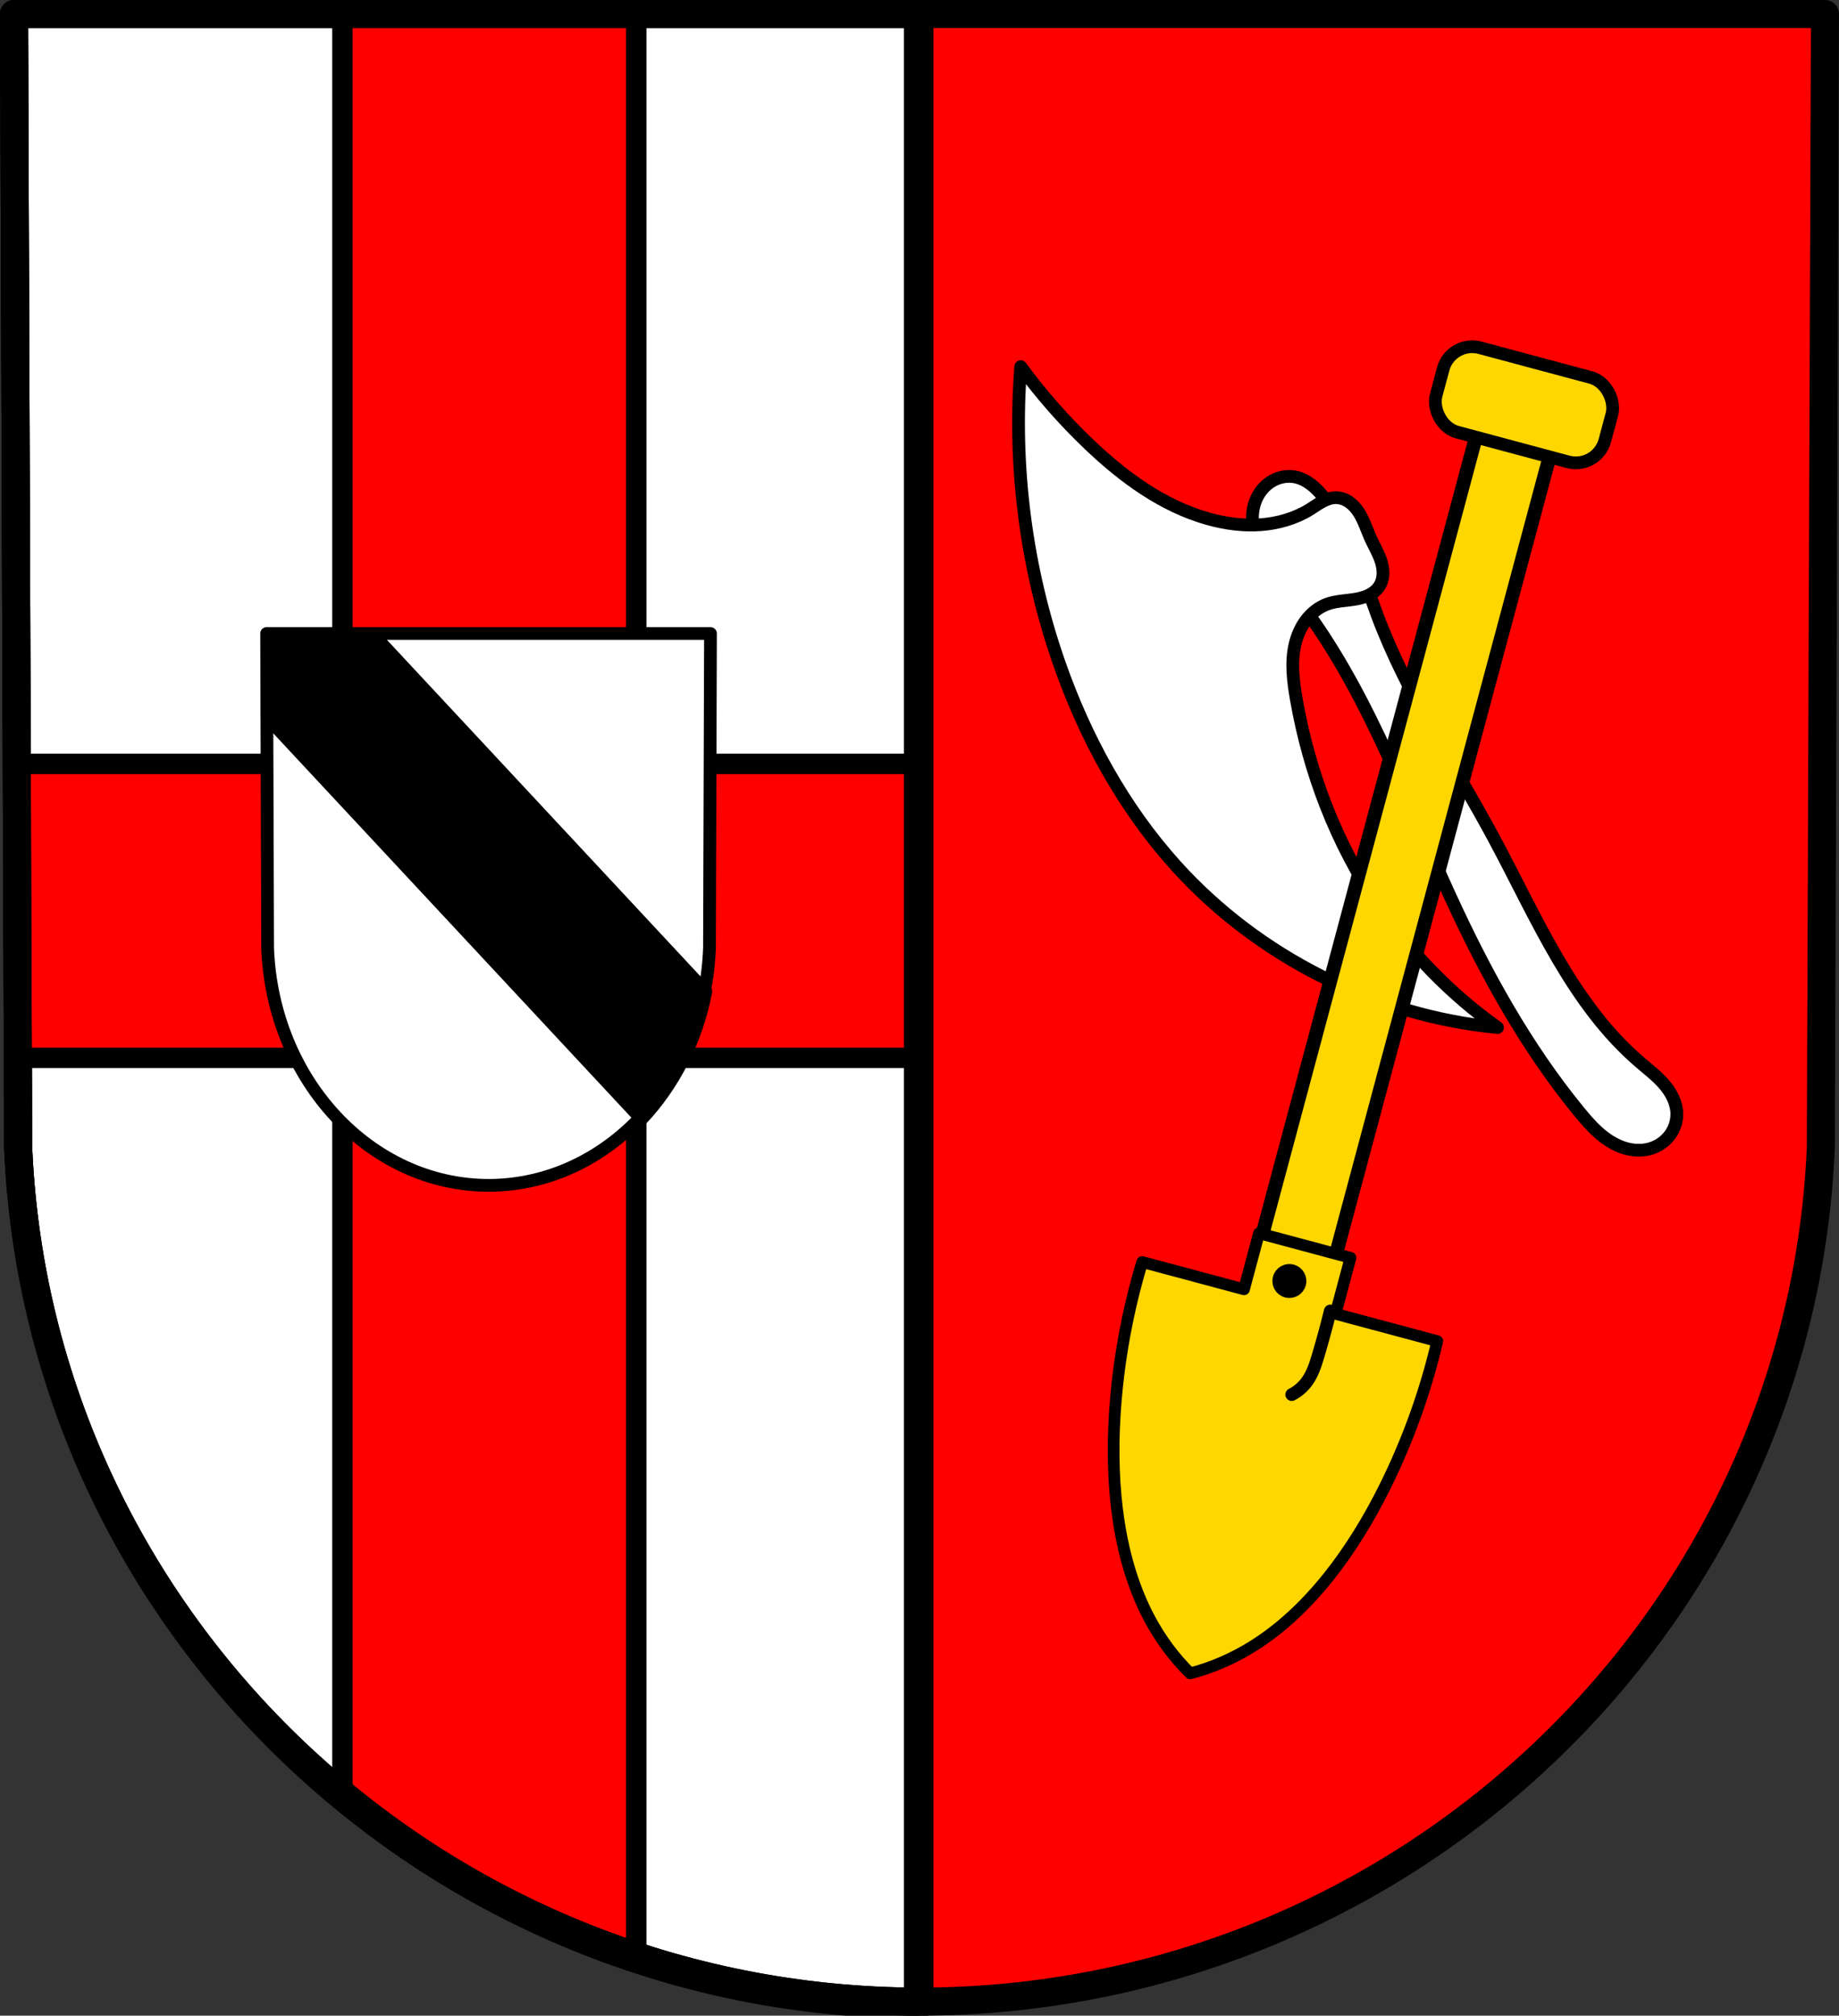 <?xml version="1.0" encoding="UTF-8" standalone="no"?>
<!-- Created with Inkscape (http://www.inkscape.org/) -->

<svg
   xmlns:dc="http://purl.org/dc/elements/1.1/"
   xmlns:cc="http://creativecommons.org/ns#"
   xmlns:rdf="http://www.w3.org/1999/02/22-rdf-syntax-ns#"
   xmlns:svg="http://www.w3.org/2000/svg"
   xmlns="http://www.w3.org/2000/svg"
   xmlns:sodipodi="http://sodipodi.sourceforge.net/DTD/sodipodi-0.dtd"
   xmlns:inkscape="http://www.inkscape.org/namespaces/inkscape"
   width="190.934mm"
   height="209.15mm"
   viewBox="0 0 190.934 209.15"
   version="1.1"
   id="svg3265"
   sodipodi:docname="DEU Ammeldingen bei Neuerburg COA.svg"
   inkscape:version="0.92.4 (5da689c313, 2019-01-14)">
  <rect x="0" y="0" width="190.934" height="209.15" fill="#333333" stroke="none"/>
  <defs
     id="defs3259">
    <inkscape:path-effect
       effect="spiro"
       id="path-effect4939"
       is_visible="true" />
    <inkscape:path-effect
       effect="spiro"
       id="path-effect4935"
       is_visible="true" />
    <inkscape:path-effect
       effect="spiro"
       id="path-effect4758"
       is_visible="true" />
    <inkscape:path-effect
       effect="spiro"
       id="path-effect4730"
       is_visible="true" />
    <inkscape:path-effect
       effect="spiro"
       id="path-effect4730-9"
       is_visible="true" />
    <inkscape:path-effect
       effect="spiro"
       id="path-effect4758-2"
       is_visible="true" />
  </defs>
  <sodipodi:namedview
     id="base"
     pagecolor="#ffffff"
     bordercolor="#666666"
     borderopacity="1.0"
     inkscape:pageopacity="0.0"
     inkscape:pageshadow="2"
     inkscape:zoom="0.69324385"
     inkscape:cx="360.81989"
     inkscape:cy="395.2433"
     inkscape:document-units="mm"
     inkscape:current-layer="layer1"
     showgrid="false"
     inkscape:window-width="1366"
     inkscape:window-height="745"
     inkscape:window-x="-8"
     inkscape:window-y="-8"
     inkscape:window-maximized="1"
     fit-margin-top="0"
     fit-margin-left="0"
     fit-margin-right="0"
     fit-margin-bottom="0"
     inkscape:snap-midpoints="true"
     inkscape:snap-smooth-nodes="true"
     inkscape:snap-nodes="false" />
  <g
     inkscape:label="Ebene 1"
     inkscape:groupmode="layer"
     id="layer1"
     transform="translate(208.723,2.815)">
    <path
       style="fill:#ff0000;fill-opacity:1;fill-rule:evenodd;stroke:none;stroke-width:2.91;stroke-linecap:round;stroke-linejoin:round;stroke-miterlimit:4;stroke-dasharray:none;stroke-opacity:1"
       inkscape:connector-curvature="0"
       d="M -19.245,-1.36 -19.675,116.22 c -2.093,49.459 -43.44,88.631 -93.582,88.658 -50.097,-0.061 -91.46,-39.246 -93.582,-88.658 l -0.43,-117.581 h 94.009 z"
       id="path10563-0-6-2-1"
       sodipodi:nodetypes="ccccccc" />
    <g
       id="g4952"
       transform="rotate(-30,108.819,749.034)">
      <path
         sodipodi:nodetypes="aaaaaaaaaaaa"
         inkscape:original-d="m 295.13687,59.101186 c -1.39937,11.899481 -1.35728,23.932232 -1.50901,35.912751 -0.10994,8.680443 -2.0287,17.715303 0.434,26.039803 0.77433,2.61741 1.74546,6.0961 4.33999,6.94395 1.48102,0.48397 3.5318,-0.40387 4.33996,-1.73599 1.13115,-1.86452 -0.48246,-4.33567 -0.65101,-6.50995 -0.71108,-9.17269 -1.45566,-18.3588 -1.51897,-27.55879 -0.0603,-8.759529 0.48203,-17.517841 1.08497,-26.256802 0.31013,-4.494898 2.06459,-9.01332 1.30199,-13.453898 -0.20265,-1.180044 -0.52545,-2.586781 -1.51897,-3.254976 -1.20193,-0.808357 -3.19959,-1.110055 -4.33999,-0.216998 -2.69788,2.112727 -1.56274,6.687667 -1.96296,10.0909 z"
         inkscape:path-effect="#path-effect4935"
         inkscape:connector-curvature="0"
         id="path4933"
         d="m 295.137,59.101 c 1.903,11.868 -0.394,23.945 -1.509,35.913 -0.807,8.668 -0.989,17.451 0.434,26.04 0.236,1.425 0.524,2.866 1.189,4.148 0.332,0.641 0.759,1.238 1.289,1.728 0.53,0.49 1.167,0.872 1.862,1.068 0.809,0.227 1.693,0.193 2.475,-0.114 0.783,-0.306 1.459,-0.886 1.865,-1.622 0.544,-0.987 0.584,-2.185 0.374,-3.292 -0.21,-1.107 -0.65,-2.155 -1.025,-3.218 -3.085,-8.733 -1.811,-18.301 -1.519,-27.559 0.277,-8.765 -0.361,-17.608 1.085,-26.257 0.747,-4.468 2.05,-8.986 1.302,-13.454 -0.101,-0.603 -0.24,-1.203 -0.478,-1.766 -0.238,-0.563 -0.579,-1.09 -1.041,-1.489 -0.586,-0.507 -1.354,-0.791 -2.129,-0.819 -0.775,-0.028 -1.552,0.195 -2.211,0.602 -0.777,0.479 -1.387,1.205 -1.795,2.022 -0.408,0.817 -0.62,1.722 -0.694,2.632 -0.149,1.82 0.237,3.634 0.526,5.437 z"
         style="fill:#ffffff;stroke:#000000;stroke-width:1.323;stroke-linecap:round;stroke-linejoin:round;stroke-miterlimit:4;stroke-dasharray:none;stroke-opacity:1" />
      <path
         sodipodi:nodetypes="caacaaaaaaaaac"
         inkscape:original-d="m 282.50123,25.081227 c 0,0 -9.90242,18.522214 -11.93003,28.673954 -1.58509,7.936144 -2.32109,16.525775 0,24.278674 3.56846,11.919386 20.51129,31.185545 20.51129,31.185545 0,0 -4.08548,-11.265186 -4.39526,-17.162517 -0.40318,-7.675436 -0.29632,-16.046892 3.34878,-22.813582 1.64038,-3.04517 4.4129,-5.975596 7.74406,-6.906865 1.84497,-0.515784 3.9965,2.012106 5.65105,1.046495 1.4355,-0.837768 1.49541,-3.058046 1.62106,-4.715368 0.13937,-1.838365 0.36274,-4.188097 -0.98904,-5.441773 -0.72109,-0.668755 -1.98552,-0.04891 -2.93429,-0.307804 -3.40342,-0.928712 -7.05845,-1.97775 -9.62776,-4.395279 -3.56867,-3.357848 -5.25769,-8.362332 -6.90684,-12.976532 -1.19727,-3.349872 -2.09302,-10.464948 -2.09302,-10.464948 z"
         inkscape:path-effect="#path-effect4939"
         inkscape:connector-curvature="0"
         id="path4937"
         d="m 282.501,25.081 c -5.902,8.596 -9.993,18.429 -11.93,28.674 -1.514,8.005 -1.713,16.314 0,24.279 2.677,12.446 10.144,23.798 20.511,31.186 -2.467,-5.4 -3.963,-11.242 -4.395,-17.163 -0.564,-7.723 0.687,-15.542 3.349,-22.814 0.649,-1.772 1.406,-3.554 2.69,-4.937 0.642,-0.691 1.413,-1.273 2.283,-1.637 0.87,-0.364 1.843,-0.504 2.771,-0.333 0.972,0.179 1.85,0.683 2.778,1.024 0.464,0.17 0.947,0.301 1.441,0.326 0.494,0.025 1.001,-0.062 1.432,-0.304 0.379,-0.212 0.688,-0.538 0.913,-0.91 0.225,-0.372 0.37,-0.788 0.462,-1.212 0.184,-0.849 0.161,-1.728 0.246,-2.593 0.096,-0.976 0.329,-1.944 0.285,-2.924 -0.022,-0.49 -0.115,-0.981 -0.322,-1.426 -0.206,-0.445 -0.531,-0.842 -0.952,-1.092 -0.43,-0.255 -0.938,-0.346 -1.437,-0.363 -0.499,-0.016 -0.998,0.038 -1.497,0.055 -1.815,0.06 -3.629,-0.39 -5.263,-1.182 -1.634,-0.792 -3.092,-1.918 -4.365,-3.213 -3.47,-3.531 -5.516,-8.225 -6.907,-12.977 -1.001,-3.418 -1.702,-6.925 -2.093,-10.465 z"
         style="fill:#ffffff;stroke:#000000;stroke-width:1.323;stroke-linecap:round;stroke-linejoin:round;stroke-miterlimit:4;stroke-dasharray:none;stroke-opacity:1" />
    </g>
    <path
       style="fill:#ffffff;fill-opacity:1;stroke:#000000;stroke-width:11;stroke-linecap:round;stroke-linejoin:round;stroke-miterlimit:4;stroke-dasharray:none;stroke-opacity:1"
       d="M 5.5 5.5 L 7.125 449.9 C 15.137 636.448 171.13 784.425 360.189 784.982 L 360.189 5.5 L 5.5 5.5 z "
       transform="matrix(0.265,0,0,0.265,-208.723,-2.815)"
       id="rect4556" />
    <path
       style="fill:#ff0000;fill-opacity:1;stroke:#000000;stroke-width:8;stroke-linecap:round;stroke-linejoin:round;stroke-miterlimit:4;stroke-dasharray:none;stroke-opacity:1"
       d="M 134.152 5.5 L 134.152 299.105 L 6.574 299.105 L 6.826 368.014 L 6.994 414.227 L 134.152 414.227 L 134.152 703.463 C 138.364 706.941 142.658 710.324 147.031 713.609 C 149.218 715.252 151.423 716.87 153.648 718.463 C 157.777 721.418 161.978 724.278 166.236 727.059 C 166.586 727.287 166.93 727.525 167.281 727.752 C 169.565 729.232 171.868 730.686 174.188 732.115 C 176.459 733.514 178.748 734.887 181.053 736.236 C 181.123 736.277 181.192 736.32 181.262 736.361 C 183.187 737.487 185.132 738.584 187.08 739.674 C 187.559 739.942 188.032 740.219 188.512 740.484 C 190.509 741.59 192.523 742.666 194.543 743.734 C 194.951 743.95 195.353 744.175 195.762 744.389 C 197.595 745.349 199.447 746.28 201.299 747.209 C 201.935 747.528 202.565 747.858 203.203 748.174 C 205.205 749.163 207.224 750.124 209.246 751.076 C 209.707 751.293 210.163 751.521 210.625 751.736 C 212.616 752.664 214.624 753.56 216.635 754.451 C 217.169 754.688 217.698 754.935 218.234 755.17 C 220.02 755.951 221.822 756.702 223.623 757.455 C 224.406 757.782 225.181 758.122 225.967 758.443 C 227.581 759.104 229.209 759.737 230.834 760.375 C 231.815 760.76 232.788 761.159 233.773 761.535 C 235.446 762.174 237.134 762.784 238.818 763.398 C 239.739 763.735 240.654 764.085 241.578 764.414 C 243.326 765.036 245.089 765.626 246.85 766.221 C 247.658 766.494 248.462 766.779 249.273 767.047 L 249.273 414.227 L 360.189 414.227 L 360.189 299.105 L 249.273 299.105 L 249.273 5.5 L 134.152 5.5 z "
       transform="matrix(0.265,0,0,0.265,-208.723,-2.815)"
       id="rect4574-7" />
    <path
       inkscape:connector-curvature="0"
       style="fill:none;fill-opacity:1;stroke:#000000;stroke-width:2.91;stroke-linecap:round;stroke-linejoin:round;stroke-miterlimit:4;stroke-dasharray:none;stroke-opacity:1"
       d="m -207.268,-1.36 0.43,117.581 c 2.12,49.357 43.393,88.51 93.415,88.657 V -1.36 Z"
       id="rect4556-5" />
    <path
       style="fill:none;fill-rule:evenodd;stroke:#000000;stroke-width:2.91;stroke-linecap:round;stroke-linejoin:round;stroke-miterlimit:4;stroke-dasharray:none;stroke-opacity:1"
       inkscape:connector-curvature="0"
       d="m -19.245,-1.36 -0.43,117.581 c -2.093,49.459 -43.44,88.631 -93.582,88.658 -50.097,-0.061 -91.46,-39.246 -93.582,-88.658 l -0.43,-117.581 h 94.009 z"
       id="path10563-0-6-2"
       sodipodi:nodetypes="ccccccc" />
    <path
       style="fill:#ffffff;fill-rule:evenodd;stroke:#000000;stroke-width:1.323;stroke-linecap:round;stroke-linejoin:round;stroke-miterlimit:4;stroke-dasharray:none;stroke-opacity:1"
       inkscape:connector-curvature="0"
       d="m -134.957,62.922 -0.105,32.646 c -0.513,13.732 -10.647,24.608 -22.937,24.616 -12.279,-0.017 -22.417,-10.897 -22.937,-24.616 l -0.105,-32.646 h 23.042 z"
       id="path10563-0-6-7"
       sodipodi:nodetypes="ccccccc" />
    <path
       style="fill:#000000;fill-opacity:1;stroke:#000000;stroke-width:5;stroke-linecap:round;stroke-linejoin:round;stroke-miterlimit:4;stroke-dasharray:none;stroke-opacity:1"
       d="M 104.623 248.455 L 104.727 280.971 L 251.344 438.229 C 263.804 425.025 272.792 407.734 276.541 388.227 L 146.227 248.455 L 104.623 248.455 z "
       transform="matrix(0.265,0,0,0.265,-208.723,-2.815)"
       id="rect4691" />
    <g
       id="g4774-9"
       transform="rotate(15,-113.588,-805.188)">
      <rect
         y="-5.755"
         x="161.941"
         height="91.361"
         width="7.914"
         id="rect4724-1"
         style="fill:#ffd700;fill-opacity:1;stroke:#000000;stroke-width:1.436;stroke-linecap:round;stroke-linejoin:round;stroke-miterlimit:4;stroke-dasharray:none;stroke-opacity:1" />
      <rect
         ry="3.117"
         y="-10.447"
         x="156.83"
         height="9.068"
         width="18.136"
         id="rect4726-3"
         style="fill:#ffd700;fill-opacity:1;stroke:#000000;stroke-width:1.323;stroke-linecap:round;stroke-linejoin:round;stroke-miterlimit:4;stroke-dasharray:none;stroke-opacity:1" />
      <path
         id="path4728-9"
         transform="matrix(0.265,0,0,0.265,-208.723,-2.815)"
         d="m 1397.336,328.518 v 22.721 h -41.287 c -0.637,20.346 1.081,40.793 5.092,60.586 5.581,27.543 16.051,54.492 33.742,73.459 6.274,6.727 13.375,12.36 21.008,16.662 7.633,-4.302 14.734,-9.936 21.008,-16.662 17.691,-18.967 28.159,-45.916 33.74,-73.459 4.011,-19.793 5.731,-40.24 5.094,-60.586 h -41.287 v -22.721 z"
         style="fill:#ffd700;fill-opacity:1;stroke:#000000;stroke-width:4.584;stroke-linecap:round;stroke-linejoin:round;stroke-miterlimit:4;stroke-dasharray:none;stroke-opacity:1"
         inkscape:connector-curvature="0" />
      <circle
         r="1.102"
         cy="88.212"
         cx="165.898"
         id="path4754-1"
         style="fill:#000000;fill-opacity:1;stroke:#000000;stroke-width:1.323;stroke-linecap:round;stroke-linejoin:round;stroke-miterlimit:4;stroke-dasharray:none;stroke-opacity:1" />
      <path
         sodipodi:nodetypes="caac"
         inkscape:original-d="m 170.80698,90.116304 c -0.006,1.602663 0.10175,3.210347 -0.0183,4.808786 -0.0729,0.970392 -0.0702,1.982142 -0.42506,2.888263 -0.25343,0.647152 -0.64336,1.052201 -1.17795,1.720385"
         inkscape:path-effect="#path-effect4758-2"
         inkscape:connector-curvature="0"
         id="path4756-9"
         d="m 170.807,90.116 c 0.033,1.603 0.027,3.206 -0.018,4.809 -0.028,0.978 -0.074,1.976 -0.425,2.888 -0.252,0.654 -0.659,1.249 -1.178,1.72"
         style="fill:none;stroke:#000000;stroke-width:1.323;stroke-linecap:round;stroke-linejoin:round;stroke-miterlimit:4;stroke-dasharray:none;stroke-opacity:1" />
    </g>
  </g>
</svg>
